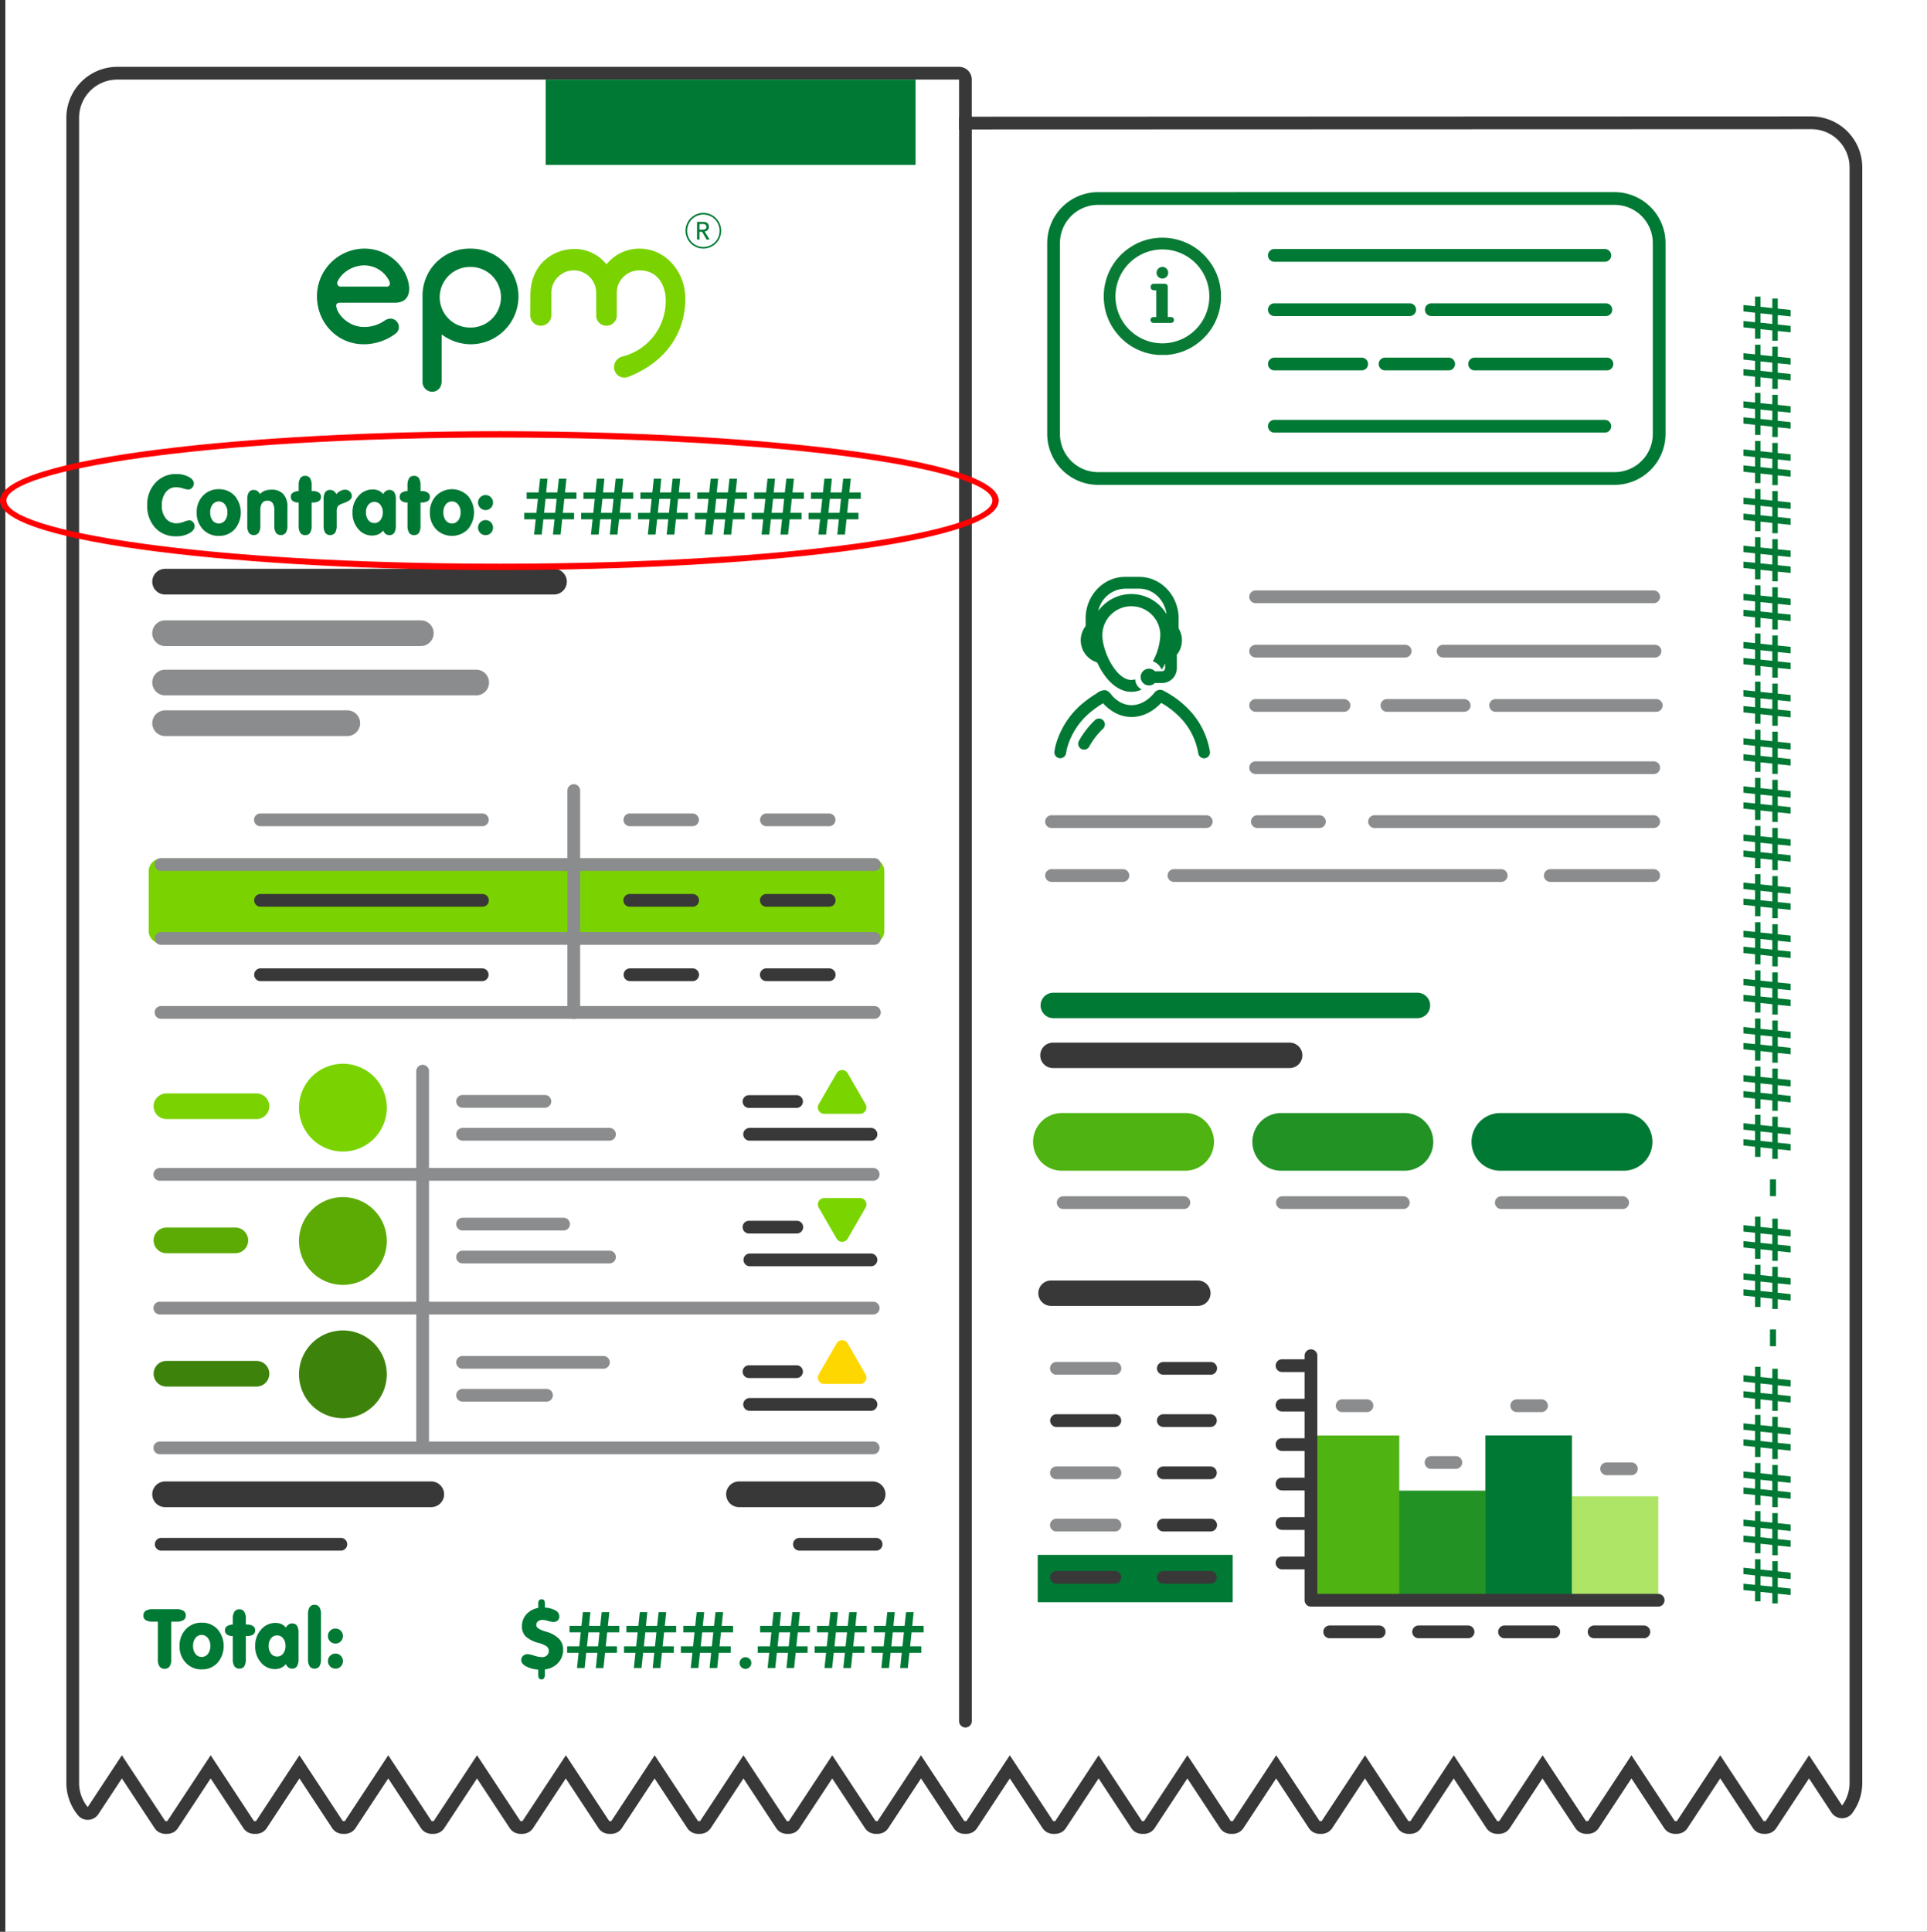 <svg id="Group_338" data-name="Group 338" xmlns="http://www.w3.org/2000/svg" xmlns:xlink="http://www.w3.org/1999/xlink" width="777.143" height="778.922" viewBox="0 0 777.143 778.922">
  <rect x="0" y="0" width="777.143" height="778.922" fill="#333333" stroke="none"/>
  <defs>
    <clipPath id="clip-path">
      <rect id="Rectangle_233" data-name="Rectangle 233" width="777.143" height="778.922" fill="none"/>
    </clipPath>
    <clipPath id="clip-path-4">
      <rect id="Rectangle_230" data-name="Rectangle 230" width="34.907" height="41.932" fill="none"/>
    </clipPath>
  </defs>
  <g id="Group_337" data-name="Group 337" clip-path="url(#clip-path)">
    <rect id="Rectangle_221" data-name="Rectangle 221" width="774.988" height="778.922" transform="translate(2.155)" fill="#fff"/>
    <g id="Group_331" data-name="Group 331">
      <g id="Group_330" data-name="Group 330" clip-path="url(#clip-path)">
        <path id="Path_215" data-name="Path 215" d="M370.445,15.633v20.11l343.721-.11A15.409,15.409,0,0,1,729.574,51.04v651.4a15.321,15.321,0,0,1-3,9.109l-13.346-20.256-17.5,26.556h-.822l-17.493-26.556-17.5,26.556H659.1l-17.5-26.556-17.493,26.556h-.822l-17.5-26.556-17.5,26.556h-.819l-17.5-26.556-17.5,26.556h-.822L534.17,691.288l-17.5,26.556h-.819l-17.5-26.556-17.5,26.556h-.822l-17.493-26.556-17.5,26.556h-.822l-17.5-26.556-17.5,26.556h-.819l-17.5-26.556-17.493,26.556h-.822l-17.5-26.556-17.5,26.556H336.8L319.3,691.288l-17.5,26.556h-.822l-17.493-26.556L266,717.844h-.822l-17.5-26.556-17.493,26.556h-.822l-17.493-26.556-17.5,26.556h-.822l-17.5-26.556-17.5,26.556h-.822l-17.493-26.556-17.5,26.556h-.819l-17.5-26.556-17.5,26.556h-.822L68.626,691.288l-17.5,26.556h-.822l-17.5-26.556-13.77,20.9a15.342,15.342,0,0,1-3.482-9.753V31.041A15.409,15.409,0,0,1,30.969,15.633Zm0-5.139H30.969A20.569,20.569,0,0,0,10.422,31.041v671.4a20.579,20.579,0,0,0,4.646,13.01,5.133,5.133,0,0,0,3.975,1.882c.087,0,.177,0,.265-.005a5.137,5.137,0,0,0,4.027-2.306l9.478-14.386,13.2,20.041a5.137,5.137,0,0,0,4.291,2.311h.822a5.143,5.143,0,0,0,4.291-2.311l13.2-20.041,13.2,20.041a5.137,5.137,0,0,0,4.291,2.311h.822a5.137,5.137,0,0,0,4.291-2.311l13.2-20.041,13.2,20.041a5.145,5.145,0,0,0,4.294,2.311h.819a5.145,5.145,0,0,0,4.294-2.311l13.2-20.041,13.2,20.041a5.143,5.143,0,0,0,4.291,2.311h.822a5.145,5.145,0,0,0,4.294-2.311l13.2-20.041,13.2,20.041a5.144,5.144,0,0,0,4.294,2.311h.822a5.143,5.143,0,0,0,4.291-2.311l13.2-20.041,13.2,20.041a5.137,5.137,0,0,0,4.291,2.311h.822a5.137,5.137,0,0,0,4.291-2.311l13.2-20.041,13.2,20.041a5.14,5.14,0,0,0,4.291,2.311H266a5.14,5.14,0,0,0,4.291-2.311l13.2-20.041,13.2,20.041a5.137,5.137,0,0,0,4.291,2.311h.822a5.137,5.137,0,0,0,4.291-2.311l13.2-20.041,13.2,20.041a5.144,5.144,0,0,0,4.291,2.311h.822a5.145,5.145,0,0,0,4.294-2.311l13.2-20.041,13.2,20.041a5.137,5.137,0,0,0,4.291,2.311h.822a5.143,5.143,0,0,0,4.291-2.311l13.2-20.041,13.2,20.041a5.145,5.145,0,0,0,4.294,2.311h.819a5.145,5.145,0,0,0,4.294-2.311l13.2-20.041,13.2,20.041a5.137,5.137,0,0,0,4.291,2.311h.822a5.137,5.137,0,0,0,4.291-2.311l13.2-20.041,13.2,20.041a5.137,5.137,0,0,0,4.291,2.311h.822a5.137,5.137,0,0,0,4.291-2.311l13.2-20.041,13.2,20.041a5.144,5.144,0,0,0,4.294,2.311h.819a5.137,5.137,0,0,0,4.291-2.311l13.2-20.041,13.2,20.041a5.144,5.144,0,0,0,4.291,2.311h.822a5.137,5.137,0,0,0,4.291-2.311l13.2-20.041,13.2,20.041a5.144,5.144,0,0,0,4.294,2.311h.819a5.145,5.145,0,0,0,4.294-2.311l13.2-20.041L619,720.671a5.137,5.137,0,0,0,4.291,2.311h.822a5.137,5.137,0,0,0,4.291-2.311l13.2-20.041,13.2,20.041a5.144,5.144,0,0,0,4.294,2.311h.822a5.144,5.144,0,0,0,4.291-2.311l13.2-20.041,13.2,20.041a5.137,5.137,0,0,0,4.291,2.311h.822a5.137,5.137,0,0,0,4.291-2.311l13.2-20.041,9.052,13.741a5.146,5.146,0,0,0,4.16,2.311c.046,0,.09,0,.133,0a5.139,5.139,0,0,0,4.14-2.1,20.38,20.38,0,0,0,4-12.154V51.04a20.571,20.571,0,0,0-20.547-20.549l-338.583.11V15.633a5.139,5.139,0,0,0-5.139-5.139" transform="translate(16.342 16.455)" fill="#383838"/>
        <path id="Path_216" data-name="Path 216" d="M85.5,46.433a12.217,12.217,0,1,0,0,24.434,12.22,12.22,0,1,0,0-24.434m-.1-7.4A19.289,19.289,0,1,1,85.219,77.6a20.028,20.028,0,0,1-11.148-3.96l0,18.918c-.028,2.632-1.739,4.194-3.855,4.194a3.948,3.948,0,0,1-3.86-4.194V57.812A18.937,18.937,0,0,1,85.4,39.035" transform="translate(104.044 61.207)" fill="#007934"/>
        <path id="Path_217" data-name="Path 217" d="M68.783,45.807c-4.484.059-8.9,2.684-10.652,6.43a1.407,1.407,0,0,0,1.374,2.116H78c1.23,0,1.448-1.256.873-2.365a11.254,11.254,0,0,0-10.095-6.181M57.828,63.377c1.21,3.575,5.788,7.265,10.8,7.249a14.245,14.245,0,0,0,8.333-2.486c4.25-2.943,7.835,2.388,4.615,5.108a21.519,21.519,0,0,1-13.092,4.363c-10.793-.121-18.708-8.875-18.708-19.4A19.262,19.262,0,0,1,68.521,39.04,18.533,18.533,0,0,1,85.008,48.4c2.748,4.871,3.516,12.427-3.767,12.46h-22.1c-2.072,0-1.667,1.474-1.315,2.522" transform="translate(78.047 61.204)" fill="#007934"/>
        <path id="Path_218" data-name="Path 218" d="M107.656,40.622a7.188,7.188,0,1,1,7.188,7.188,7.19,7.19,0,0,1-7.188-7.188m.657.005a6.541,6.541,0,1,0,6.538-6.538,6.537,6.537,0,0,0-6.538,6.538" transform="translate(168.804 52.421)" fill="#007934"/>
        <path id="Path_219" data-name="Path 219" d="M110.438,35.691H111.7c.763,0,1.531.177,1.531,1.148s-.768,1.145-1.531,1.145h-1.266m-.968,3.983h.968V38.827h1.073l1.816,3.141h1.207l-2.021-3.251a1.9,1.9,0,0,0,1.744-1.877c0-.9-.46-2-2.278-2H109.47Z" transform="translate(171.649 54.635)" fill="#007934"/>
        <path id="Path_220" data-name="Path 220" d="M109.872,65.884V56.85a9.034,9.034,0,1,0-18.068,0v9.014a4.267,4.267,0,0,1-4.268,4.255,4.191,4.191,0,0,1-4.255-4.255l.046-8.379c.29-12.391,9.134-18.092,17.434-18.315a16.526,16.526,0,0,1,13.253,6.2,17.049,17.049,0,0,1,13.284-6.33c10.367,0,18.076,8.926,18.479,19.265.365,9.286-3.364,24.766-23.168,32.526a4.208,4.208,0,0,1-5.534-4.235,4.42,4.42,0,0,1,3.451-4.078A23.056,23.056,0,0,0,137.763,57.7c-.835-5.662-4.173-9.792-10.249-9.889a9.043,9.043,0,0,0-9.337,9.039v9.037a4.139,4.139,0,0,1-4.163,4.232,4.088,4.088,0,0,1-4.142-4.235" transform="translate(130.577 61.211)" fill="#7ad300"/>
        <rect id="Rectangle_222" data-name="Rectangle 222" width="149.162" height="34.403" transform="translate(220.075 32.077)" fill="#007934"/>
        <path id="Path_221" data-name="Path 221" d="M34.75,99.534a10.954,10.954,0,0,1-8.431-3.446,12.88,12.88,0,0,1-3.195-9.106,12.638,12.638,0,0,1,3.31-9.037,11.017,11.017,0,0,1,8.379-3.513,10.3,10.3,0,0,1,5.046,1.14q2.061,1.144,2.062,2.658a2.425,2.425,0,0,1-.688,1.71,2.127,2.127,0,0,1-1.615.734,9.766,9.766,0,0,1-2.106-.462,9.761,9.761,0,0,0-2.668-.467,5.147,5.147,0,0,0-4.242,2,8.358,8.358,0,0,0-1.59,5.37,7.92,7.92,0,0,0,1.618,5.241,5.427,5.427,0,0,0,4.381,1.931,8.381,8.381,0,0,0,2.9-.609,8.218,8.218,0,0,1,2.152-.614,2,2,0,0,1,1.5.719,2.328,2.328,0,0,1,.668,1.644q0,1.683-2.157,2.894a10.7,10.7,0,0,1-5.321,1.215" transform="translate(36.26 116.709)" fill="#007934"/>
        <path id="Path_222" data-name="Path 222" d="M30.888,86.216A9.4,9.4,0,0,1,33.4,79.462a8.455,8.455,0,0,1,6.4-2.65A8.4,8.4,0,0,1,46.2,79.454a10.44,10.44,0,0,1,0,13.536,8.39,8.39,0,0,1-6.389,2.648,8.44,8.44,0,0,1-6.4-2.655,9.438,9.438,0,0,1-2.517-6.767m5.442-.064a5.136,5.136,0,0,0,.963,3.254,3.17,3.17,0,0,0,5.02-.008,5.148,5.148,0,0,0,.963-3.246,4.91,4.91,0,0,0-.989-3.169,3.142,3.142,0,0,0-4.984-.008,4.951,4.951,0,0,0-.973,3.177" transform="translate(48.432 120.441)" fill="#007934"/>
        <path id="Path_223" data-name="Path 223" d="M38.835,91.379V80.8a5.155,5.155,0,0,1,.642-2.876,2.241,2.241,0,0,1,1.98-.937,2.463,2.463,0,0,1,1.42.416,3.578,3.578,0,0,1,1.094,1.261,5.049,5.049,0,0,1,1.957-1.353,7.536,7.536,0,0,1,2.689-.424,6.172,6.172,0,0,1,4.759,1.777,7.338,7.338,0,0,1,1.646,5.169v7.545a5.117,5.117,0,0,1-.652,2.886,2.565,2.565,0,0,1-3.978,0,5.159,5.159,0,0,1-.652-2.886V85.432a5.656,5.656,0,0,0-.657-3.138,2.475,2.475,0,0,0-2.175-.937,2.423,2.423,0,0,0-2.124.971,5.343,5.343,0,0,0-.681,3.038v6.014a5.159,5.159,0,0,1-.652,2.886,2.56,2.56,0,0,1-3.973,0,5.211,5.211,0,0,1-.642-2.886" transform="translate(60.893 120.56)" fill="#007934"/>
        <path id="Path_224" data-name="Path 224" d="M48.833,85.459h-.2a3.489,3.489,0,0,1-2.178-.609,1.983,1.983,0,0,1-.786-1.656,1.944,1.944,0,0,1,.786-1.661,4.422,4.422,0,0,1,2.373-.686v-2.3a5.15,5.15,0,0,1,.652-2.884,2.249,2.249,0,0,1,1.99-.948,2.2,2.2,0,0,1,1.962.948,5.154,5.154,0,0,1,.647,2.884v2.3h.457a4.137,4.137,0,0,1,2.437.621,1.991,1.991,0,0,1,.868,1.718,1.918,1.918,0,0,1-.837,1.7,4.452,4.452,0,0,1-2.5.573h-.421v9.324a5.248,5.248,0,0,1-.637,2.894,2.224,2.224,0,0,1-1.972.937,2.259,2.259,0,0,1-1.99-.945,5.159,5.159,0,0,1-.652-2.886Z" transform="translate(71.617 117.156)" fill="#007934"/>
        <path id="Path_225" data-name="Path 225" d="M50.82,91.379V80.8a5.155,5.155,0,0,1,.642-2.876,2.241,2.241,0,0,1,1.98-.937,2.463,2.463,0,0,1,1.42.416,3.578,3.578,0,0,1,1.094,1.261,5.911,5.911,0,0,1,1.726-1.328,4.129,4.129,0,0,1,1.841-.449,2.6,2.6,0,0,1,1.885.776A2.477,2.477,0,0,1,62.2,79.5c0,1.053-.963,1.934-2.9,2.64q-1.048.374-1.566.621a2.837,2.837,0,0,0-1.317,1.05,4.62,4.62,0,0,0-.326,2.093v5.478a5.159,5.159,0,0,1-.652,2.886,2.56,2.56,0,0,1-3.973,0,5.211,5.211,0,0,1-.642-2.886" transform="translate(79.686 120.56)" fill="#007934"/>
        <path id="Path_226" data-name="Path 226" d="M67.741,93.444a5.283,5.283,0,0,1-1.931,1.492,5.939,5.939,0,0,1-2.473.514,7.229,7.229,0,0,1-5.678-2.658,9.754,9.754,0,0,1-2.306-6.636,9.627,9.627,0,0,1,2.378-6.618,7.468,7.468,0,0,1,5.8-2.689,5.787,5.787,0,0,1,2.373.457,4.977,4.977,0,0,1,1.836,1.418,3.436,3.436,0,0,1,1.094-1.253,2.466,2.466,0,0,1,1.415-.424,2.2,2.2,0,0,1,1.954.927,5.163,5.163,0,0,1,.637,2.886V91.439a5.211,5.211,0,0,1-.642,2.886,2.2,2.2,0,0,1-1.949.945,2.431,2.431,0,0,1-1.482-.442,3.362,3.362,0,0,1-1.027-1.384m-6.946-7.352a4.844,4.844,0,0,0,.948,3.123A3.013,3.013,0,0,0,64.2,90.4a2.955,2.955,0,0,0,2.427-1.2,4.851,4.851,0,0,0,.945-3.107,4.654,4.654,0,0,0-.953-3.033A2.986,2.986,0,0,0,64.2,81.886a3.018,3.018,0,0,0-2.452,1.166,4.65,4.65,0,0,0-.958,3.04" transform="translate(86.793 120.501)" fill="#007934"/>
        <path id="Path_227" data-name="Path 227" d="M65.927,85.459h-.2a3.489,3.489,0,0,1-2.178-.609,1.983,1.983,0,0,1-.786-1.656,1.944,1.944,0,0,1,.786-1.661,4.422,4.422,0,0,1,2.373-.686v-2.3a5.15,5.15,0,0,1,.652-2.884,2.248,2.248,0,0,1,1.99-.948,2.2,2.2,0,0,1,1.962.948,5.154,5.154,0,0,1,.647,2.884v2.3h.457a4.137,4.137,0,0,1,2.437.621,1.991,1.991,0,0,1,.868,1.718,1.918,1.918,0,0,1-.837,1.7,4.451,4.451,0,0,1-2.5.573h-.421v9.324a5.248,5.248,0,0,1-.637,2.894,2.224,2.224,0,0,1-1.972.937,2.259,2.259,0,0,1-1.99-.945,5.159,5.159,0,0,1-.652-2.886Z" transform="translate(98.42 117.156)" fill="#007934"/>
        <path id="Path_228" data-name="Path 228" d="M67.509,86.216a9.4,9.4,0,0,1,2.517-6.754,9.045,9.045,0,0,1,12.786-.008,10.423,10.423,0,0,1,0,13.536,9.033,9.033,0,0,1-12.786-.008,9.438,9.438,0,0,1-2.517-6.767m5.444-.064a5.136,5.136,0,0,0,.963,3.254,3.168,3.168,0,0,0,5.018-.008,5.148,5.148,0,0,0,.963-3.246,4.923,4.923,0,0,0-.986-3.169,3.147,3.147,0,0,0-4.99-.008,4.949,4.949,0,0,0-.968,3.177" transform="translate(105.854 120.441)" fill="#007934"/>
        <path id="Path_229" data-name="Path 229" d="M75.076,80.732a2.877,2.877,0,0,1,.889-2.121,2.945,2.945,0,0,1,2.157-.878,3,3,0,0,1,3,3,2.975,2.975,0,0,1-.873,2.16,2.864,2.864,0,0,1-2.126.889,3,3,0,0,1-3.046-3.048m0,10.123a2.905,2.905,0,0,1,.894-2.144,2.947,2.947,0,0,1,2.152-.889,2.887,2.887,0,0,1,2.121.889,3.073,3.073,0,0,1,.005,4.3,2.886,2.886,0,0,1-2.126.881,3,3,0,0,1-3.046-3.033" transform="translate(117.719 121.885)" fill="#007934"/>
        <path id="Path_230" data-name="Path 230" d="M97.631,91.553,96.989,97.7l-3.089,0,.642-6.143-4.494,0L89.39,97.7H86.306l.652-6.145H82.333v-2.6h4.9l.6-5.642H83.3V80.7h4.815l.593-5.542h3.017L91.172,80.7h4.512l.6-5.542h3.053L98.773,80.7l4.592,0v2.6H98.488L97.9,88.947h4.527v2.6ZM95.4,83.3l-4.473,0-.6,5.642,4.489,0Z" transform="translate(129.098 117.849)" fill="#007934"/>
        <path id="Path_231" data-name="Path 231" d="M106.561,91.553l-.642,6.143-3.084,0,.637-6.143-4.494,0L98.325,97.7H95.236l.657-6.145h-4.63v-2.6h4.9l.6-5.642h-4.54V80.7h4.82l.588-5.542h3.023l-.555,5.542h4.512l.6-5.542h3.058l-.568,5.539,4.586,0v2.6h-4.871l-.591,5.642h4.527v2.6ZM104.334,83.3l-4.473,0-.6,5.642,4.489,0Z" transform="translate(143.1 117.849)" fill="#007934"/>
        <path id="Path_232" data-name="Path 232" d="M115.493,91.553l-.642,6.143-3.089,0,.642-6.143-4.494,0-.657,6.143h-3.084l.652-6.145H100.2v-2.6h4.9l.6-5.642h-4.54V80.7h4.815l.593-5.542h3.017l-.555,5.542h4.512l.6-5.542H117.2l-.568,5.539,4.592,0v2.6H116.35l-.585,5.642h4.527v2.6ZM113.261,83.3l-4.473,0-.6,5.642,4.489,0Z" transform="translate(157.106 117.849)" fill="#007934"/>
        <path id="Path_233" data-name="Path 233" d="M124.422,91.553,123.78,97.7l-3.084,0,.637-6.143-4.494,0-.652,6.143H113.1l.657-6.145h-4.63v-2.6h4.9l.6-5.642h-4.54V80.7h4.82l.588-5.542h3.023l-.555,5.542h4.512l.6-5.542h3.058l-.568,5.539,4.586,0v2.6h-4.871l-.591,5.642h4.527v2.6ZM122.2,83.3l-4.473,0-.6,5.642,4.489,0Z" transform="translate(171.106 117.849)" fill="#007934"/>
        <path id="Path_234" data-name="Path 234" d="M133.354,91.553l-.642,6.143-3.084,0,.637-6.143-4.494,0-.652,6.143h-3.089l.657-6.145h-4.63v-2.6h4.9l.6-5.642h-4.54V80.7h4.82l.588-5.542h3.023L126.9,80.7h4.512l.6-5.542h3.058L134.5,80.7l4.586,0v2.6h-4.872l-.591,5.642h4.527v2.6ZM131.127,83.3l-4.473,0-.6,5.642,4.489,0Z" transform="translate(185.112 117.849)" fill="#007934"/>
        <path id="Path_235" data-name="Path 235" d="M142.286,91.553l-.642,6.143-3.089,0,.642-6.143-4.494,0-.657,6.143h-3.084l.652-6.145h-4.625v-2.6h4.9l.6-5.642h-4.54V80.7h4.815l.593-5.542h3.017l-.555,5.542h4.512l.6-5.542H144l-.568,5.539,4.592,0v2.6h-4.877l-.586,5.642h4.527v2.6ZM140.054,83.3l-4.473,0-.6,5.642,4.489,0Z" transform="translate(199.117 117.849)" fill="#007934"/>
        <path id="Path_236" data-name="Path 236" d="M28.35,257.7H26.365a5.418,5.418,0,0,1-2.9-.616,2.094,2.094,0,0,1-.942-1.877,2.134,2.134,0,0,1,.953-1.916,5.328,5.328,0,0,1,2.894-.627h9.4a5.33,5.33,0,0,1,2.884.627,2.13,2.13,0,0,1,.963,1.916,2.091,2.091,0,0,1-.953,1.877,5.414,5.414,0,0,1-2.894.616H33.761v15.161a5.036,5.036,0,0,1-.665,2.884,2.332,2.332,0,0,1-2.036.948,2.334,2.334,0,0,1-2.039-.948,5.012,5.012,0,0,1-.67-2.884Z" transform="translate(35.308 396.178)" fill="#007934"/>
        <path id="Path_237" data-name="Path 237" d="M28.2,264.192a9.4,9.4,0,0,1,2.517-6.756,8.449,8.449,0,0,1,6.4-2.65,8.4,8.4,0,0,1,6.389,2.642,10.432,10.432,0,0,1,0,13.536,8.386,8.386,0,0,1-6.389,2.648,8.435,8.435,0,0,1-6.4-2.655,9.427,9.427,0,0,1-2.517-6.764m5.442-.064a5.133,5.133,0,0,0,.963,3.251,3.17,3.17,0,0,0,5.02-.008,5.14,5.14,0,0,0,.963-3.243,4.912,4.912,0,0,0-.989-3.171,3.144,3.144,0,0,0-4.987-.008,4.957,4.957,0,0,0-.971,3.179" transform="translate(44.225 399.502)" fill="#007934"/>
        <path id="Path_238" data-name="Path 238" d="M38.494,263.434h-.2a3.489,3.489,0,0,1-2.178-.611,1.985,1.985,0,0,1-.788-1.656,1.946,1.946,0,0,1,.788-1.661,4.445,4.445,0,0,1,2.373-.686v-2.3a5.132,5.132,0,0,1,.652-2.886,2.25,2.25,0,0,1,1.988-.948,2.212,2.212,0,0,1,1.965.948,5.181,5.181,0,0,1,.645,2.886v2.3H44.2a4.156,4.156,0,0,1,2.437.621,1.993,1.993,0,0,1,.871,1.718,1.924,1.924,0,0,1-.837,1.7,4.455,4.455,0,0,1-2.5.575h-.424v9.324a5.24,5.24,0,0,1-.634,2.892,2.226,2.226,0,0,1-1.975.937,2.254,2.254,0,0,1-1.988-.945,5.128,5.128,0,0,1-.652-2.884Z" transform="translate(55.402 396.217)" fill="#007934"/>
        <path id="Path_239" data-name="Path 239" d="M52.464,271.417a5.29,5.29,0,0,1-1.934,1.492,5.918,5.918,0,0,1-2.47.514,7.237,7.237,0,0,1-5.68-2.658,9.758,9.758,0,0,1-2.3-6.633,9.634,9.634,0,0,1,2.378-6.62,7.472,7.472,0,0,1,5.8-2.689,5.837,5.837,0,0,1,2.373.457,5,5,0,0,1,1.836,1.42,3.44,3.44,0,0,1,1.091-1.256,2.48,2.48,0,0,1,1.418-.424,2.205,2.205,0,0,1,1.954.927,5.169,5.169,0,0,1,.637,2.886v10.58a5.177,5.177,0,0,1-.645,2.884,2.2,2.2,0,0,1-1.947.945,2.456,2.456,0,0,1-1.484-.439,3.387,3.387,0,0,1-1.025-1.387m-6.946-7.35a4.841,4.841,0,0,0,.948,3.12,3.01,3.01,0,0,0,2.46,1.184,2.963,2.963,0,0,0,2.429-1.2,4.864,4.864,0,0,0,.945-3.1,4.661,4.661,0,0,0-.953-3.035,2.994,2.994,0,0,0-2.422-1.174,3.025,3.025,0,0,0-2.452,1.166,4.651,4.651,0,0,0-.955,3.043" transform="translate(62.839 399.562)" fill="#007934"/>
        <path id="Path_240" data-name="Path 240" d="M48.371,255.832a5.157,5.157,0,0,1,.652-2.9,2.254,2.254,0,0,1,1.99-.948,2.189,2.189,0,0,1,1.947.955,5.218,5.218,0,0,1,.645,2.892v18.03a5.241,5.241,0,0,1-.634,2.892,2.2,2.2,0,0,1-1.957.94,2.259,2.259,0,0,1-1.99-.945,5.144,5.144,0,0,1-.652-2.886Z" transform="translate(75.846 395.112)" fill="#007934"/>
        <path id="Path_241" data-name="Path 241" d="M51.5,258.705a2.879,2.879,0,0,1,.889-2.124,2.948,2.948,0,0,1,2.16-.876,2.994,2.994,0,0,1,3,3,2.962,2.962,0,0,1-.871,2.157,2.864,2.864,0,0,1-2.126.889,3,3,0,0,1-3.048-3.046m0,10.12a2.908,2.908,0,0,1,.9-2.144,2.947,2.947,0,0,1,2.152-.889,2.885,2.885,0,0,1,2.119.889,3.076,3.076,0,0,1,.008,4.3,2.886,2.886,0,0,1-2.126.881,2.956,2.956,0,0,1-2.17-.881,2.924,2.924,0,0,1-.878-2.152" transform="translate(80.753 400.946)" fill="#007934"/>
        <path id="Path_242" data-name="Path 242" d="M88.712,279.464a12.857,12.857,0,0,1-5-1.353c-1.235-.7-1.849-1.515-1.849-2.463a2.285,2.285,0,0,1,.724-1.762,2.771,2.771,0,0,1,1.949-.668,11.125,11.125,0,0,1,2.524.6,11.179,11.179,0,0,0,3.243.6,2.727,2.727,0,0,0,1.908-.7,2.429,2.429,0,0,0-.018-3.557,10.181,10.181,0,0,0-3.354-1.464,12.2,12.2,0,0,1-5.216-2.635,5.618,5.618,0,0,1-1.487-4.1,6.968,6.968,0,0,1,1.762-4.776,8.465,8.465,0,0,1,4.81-2.609v-1.659a2.365,2.365,0,0,1,.316-1.379,1.184,1.184,0,0,1,1.02-.431,1.231,1.231,0,0,1,1.035.39,2.432,2.432,0,0,1,.3,1.42v1.531a9.743,9.743,0,0,1,4.278,1.158,2.736,2.736,0,0,1,1.556,2.347,2.227,2.227,0,0,1-.642,1.687,2.5,2.5,0,0,1-1.787.609,8.534,8.534,0,0,1-2.07-.413,8.6,8.6,0,0,0-2.167-.416,3.028,3.028,0,0,0-1.923.562,1.784,1.784,0,0,0-.719,1.477q0,1.448,3.164,2.442c.488.154.871.275,1.14.362a11.5,11.5,0,0,1,4.974,2.876,6.224,6.224,0,0,1,1.564,4.327,7.525,7.525,0,0,1-2.047,5.316,8.3,8.3,0,0,1-5.321,2.573v2.2a2.328,2.328,0,0,1-.336,1.384,1.153,1.153,0,0,1-1,.457,1.192,1.192,0,0,1-1.027-.421,2.486,2.486,0,0,1-.308-1.42Z" transform="translate(128.366 393.749)" fill="#007934"/>
        <path id="Path_243" data-name="Path 243" d="M104.364,269.526l-.642,6.143-3.087,0,.639-6.143-4.494,0-.655,6.143H93.039l.655-6.145-4.628,0V266.92h4.9l.6-5.639h-4.54v-2.607l4.818,0,.591-5.544h3.02l-.555,5.542h4.512l.6-5.542h3.056l-.568,5.542H110.1v2.607h-4.874l-.588,5.642,4.527,0v2.606Zm-2.229-8.248-4.473,0-.6,5.642,4.489,0Z" transform="translate(139.655 396.91)" fill="#007934"/>
        <path id="Path_244" data-name="Path 244" d="M113.294,269.526l-.642,6.143-3.087,0,.639-6.143-4.494,0-.655,6.143h-3.087l.657-6.145-4.63,0V266.92H102.9l.6-5.639H98.964v-2.607l4.818,0,.591-5.544h3.023l-.557,5.542h4.512l.6-5.542h3.056l-.568,5.542h4.592v2.607h-4.877l-.586,5.642,4.527,0v2.606Zm-2.226-8.248-4.476,0-.6,5.642,4.489,0Z" transform="translate(153.658 396.91)" fill="#007934"/>
        <path id="Path_245" data-name="Path 245" d="M122.225,269.526l-.642,6.143-3.087,0,.639-6.143-4.494,0-.655,6.143H110.9l.655-6.145-4.628,0V266.92h4.9l.6-5.639H107.9v-2.607l4.818,0,.591-5.544h3.02l-.555,5.542h4.512l.6-5.542h3.056l-.568,5.542h4.589v2.607h-4.874l-.588,5.642,4.527,0v2.606ZM120,261.278l-4.473,0-.6,5.642,4.489,0Z" transform="translate(167.661 396.91)" fill="#007934"/>
        <path id="Path_246" data-name="Path 246" d="M120.885,262.541a2.37,2.37,0,0,1-4.741,0,2.245,2.245,0,0,1,.7-1.636,2.277,2.277,0,0,1,1.669-.7,2.342,2.342,0,0,1,1.669.668,2.209,2.209,0,0,1,.7,1.669" transform="translate(182.114 407.999)" fill="#007934"/>
        <path id="Path_247" data-name="Path 247" d="M134.3,269.526l-.642,6.143-3.087,0,.639-6.143-4.494,0-.655,6.143h-3.087l.655-6.145-4.628,0V266.92h4.9l.6-5.639h-4.54v-2.607l4.818,0,.591-5.544h3.02l-.555,5.542h4.512l.6-5.542h3.056l-.568,5.542h4.589v2.607h-4.874l-.588,5.642,4.527,0v2.606Zm-2.229-8.248-4.473,0-.6,5.642,4.489,0Z" transform="translate(186.596 396.91)" fill="#007934"/>
        <path id="Path_248" data-name="Path 248" d="M143.232,269.526l-.642,6.143-3.087,0,.639-6.143-4.494,0-.655,6.143h-3.087l.655-6.145-4.628,0V266.92h4.9l.6-5.639H128.9v-2.607l4.818,0,.591-5.544h3.02l-.555,5.542h4.512l.6-5.542h3.056l-.567,5.542h4.589v2.607h-4.874l-.588,5.642,4.527,0v2.606ZM141,261.278l-4.473,0-.6,5.642,4.489,0Z" transform="translate(200.6 396.91)" fill="#007934"/>
        <path id="Path_249" data-name="Path 249" d="M152.163,269.526l-.642,6.143-3.087,0,.639-6.143-4.494,0-.655,6.143h-3.087l.655-6.145-4.628,0V266.92h4.9l.6-5.639h-4.54v-2.607l4.818,0,.591-5.544h3.02l-.555,5.542h4.512l.6-5.542h3.056l-.568,5.542H157.9v2.607h-4.874l-.588,5.642,4.527,0v2.606Zm-2.229-8.248-4.473,0-.6,5.642,4.489,0Z" transform="translate(214.604 396.91)" fill="#007934"/>
        <path id="Path_250" data-name="Path 250" d="M287.663,249.684l5.2.544,0,2.609-5.2-.542,0,3.8,5.2.552,0,2.614-5.2-.555v3.919h-2.2v-4.152l-4.774-.511v3.842h-2.2v-4.075l-4.692-.5,0-2.555,4.692.473,0-3.821-4.692-.509,0-2.586,4.692.483,0-3.885h2.2v4.124l4.774.5v-3.831h2.2Zm-6.98,1.885,0,3.785,4.771.509v-3.8Z" transform="translate(429.299 383.893)" fill="#007934"/>
        <path id="Path_251" data-name="Path 251" d="M287.663,242.126l5.2.544,0,2.609-5.2-.542,0,3.8,5.2.552,0,2.614-5.2-.555v3.919h-2.2v-4.152l-4.774-.511v3.842h-2.2v-4.075l-4.692-.5,0-2.555,4.692.473,0-3.821-4.692-.508,0-2.586,4.692.483,0-3.885h2.2V241.4l4.774.5v-3.831h2.2Zm-6.98,1.885,0,3.785,4.771.508v-3.8Z" transform="translate(429.299 372.044)" fill="#007934"/>
        <path id="Path_252" data-name="Path 252" d="M287.663,234.57l5.2.544,0,2.609-5.2-.542,0,3.8,5.2.552,0,2.614-5.2-.555v3.919h-2.2v-4.152l-4.774-.511v3.842h-2.2v-4.075l-4.692-.5,0-2.555,4.692.472,0-3.821-4.692-.508,0-2.586,4.692.483,0-3.885h2.2v4.124l4.774.5v-3.831h2.2Zm-6.98,1.885,0,3.785,4.771.508v-3.8Z" transform="translate(429.299 360.194)" fill="#007934"/>
        <path id="Path_253" data-name="Path 253" d="M287.663,227.012l5.2.544,0,2.609-5.2-.542,0,3.8,5.2.552,0,2.614-5.2-.555v3.919h-2.2v-4.152l-4.774-.511v3.842h-2.2v-4.075l-4.692-.5,0-2.555,4.692.473,0-3.821-4.692-.508,0-2.586,4.692.483,0-3.885h2.2v4.124l4.774.5v-3.831h2.2Zm-6.98,1.885,0,3.785,4.771.508v-3.8Z" transform="translate(429.299 348.345)" fill="#007934"/>
        <path id="Path_254" data-name="Path 254" d="M287.663,219.457l5.2.544,0,2.609-5.2-.542,0,3.8,5.2.552,0,2.614-5.2-.555V232.4h-2.2v-4.152l-4.774-.511v3.842h-2.2V227.5l-4.692-.5,0-2.555,4.692.473,0-3.821-4.692-.508,0-2.586,4.692.483,0-3.885h2.2v4.124l4.774.5V215.4h2.2Zm-6.98,1.885,0,3.785,4.771.508v-3.8Z" transform="translate(429.299 336.497)" fill="#007934"/>
        <rect id="Rectangle_223" data-name="Rectangle 223" width="2.429" height="6.782" transform="translate(713.826 536.041)" fill="#007934"/>
        <path id="Path_255" data-name="Path 255" d="M287.663,203.452l5.2.544,0,2.609-5.2-.542,0,3.8,5.2.552,0,2.614-5.2-.555V216.4h-2.2v-4.152l-4.774-.511v3.842h-2.2V211.5l-4.692-.5,0-2.555,4.692.473,0-3.821-4.692-.508,0-2.586,4.692.483,0-3.885h2.2v4.124l4.774.5v-3.831h2.2Zm-6.98,1.885,0,3.785,4.771.508v-3.8Z" transform="translate(429.299 311.401)" fill="#007934"/>
        <path id="Path_256" data-name="Path 256" d="M287.663,195.895l5.2.544,0,2.609-5.2-.542,0,3.8,5.2.552,0,2.614-5.2-.555v3.919h-2.2v-4.152l-4.774-.511v3.842h-2.2v-4.075l-4.692-.5,0-2.555,4.692.473,0-3.821-4.692-.508,0-2.586,4.692.483,0-3.885h2.2v4.124l4.774.5v-3.831h2.2Zm-6.98,1.885,0,3.785,4.771.508v-3.8Z" transform="translate(429.299 299.552)" fill="#007934"/>
        <rect id="Rectangle_224" data-name="Rectangle 224" width="2.429" height="6.782" transform="translate(713.826 475.534)" fill="#007934"/>
        <path id="Path_257" data-name="Path 257" d="M287.663,179.89l5.2.544,0,2.609-5.2-.542,0,3.8,5.2.552,0,2.614-5.2-.555v3.919h-2.2v-4.152l-4.774-.511v3.842h-2.2v-4.075l-4.692-.5,0-2.555,4.692.473,0-3.821-4.692-.508,0-2.586,4.692.483,0-3.885h2.2v4.124l4.774.5V175.83h2.2Zm-6.98,1.885,0,3.785,4.771.508v-3.8Z" transform="translate(429.299 274.456)" fill="#007934"/>
        <path id="Path_258" data-name="Path 258" d="M287.663,172.333l5.2.544,0,2.609-5.2-.542,0,3.8,5.2.552,0,2.614-5.2-.555v3.919h-2.2v-4.152l-4.774-.511v3.842h-2.2v-4.075l-4.692-.5,0-2.555,4.692.473,0-3.821-4.692-.508,0-2.586,4.692.483,0-3.885h2.2V171.6l4.774.5v-3.831h2.2Zm-6.98,1.885,0,3.785,4.771.508v-3.8Z" transform="translate(429.299 262.607)" fill="#007934"/>
        <path id="Path_259" data-name="Path 259" d="M287.663,164.776l5.2.544,0,2.609-5.2-.542,0,3.8,5.2.552,0,2.614-5.2-.555v3.919h-2.2v-4.152l-4.774-.511V176.9h-2.2v-4.075l-4.692-.5,0-2.555,4.692.473,0-3.821-4.692-.508,0-2.586,4.692.483,0-3.885h2.2v4.124l4.774.5v-3.831h2.2Zm-6.98,1.885,0,3.785,4.771.508v-3.8Z" transform="translate(429.299 250.757)" fill="#007934"/>
        <path id="Path_260" data-name="Path 260" d="M287.663,157.219l5.2.544,0,2.609-5.2-.542,0,3.8,5.2.552,0,2.614-5.2-.555v3.919h-2.2v-4.152l-4.774-.511v3.842h-2.2v-4.075l-4.692-.5,0-2.555,4.692.473,0-3.821-4.692-.508,0-2.586,4.692.483,0-3.885h2.2v4.124l4.774.5v-3.831h2.2Zm-6.98,1.885,0,3.785,4.771.508v-3.8Z" transform="translate(429.299 238.908)" fill="#007934"/>
        <path id="Path_261" data-name="Path 261" d="M287.663,149.663l5.2.544,0,2.607-5.2-.542,0,3.806,5.2.549,0,2.617-5.2-.555v3.919h-2.2v-4.155l-4.774-.508v3.842h-2.2v-4.075l-4.692-.5,0-2.553,4.692.472,0-3.821-4.692-.508,0-2.589,4.692.485,0-3.885h2.2v4.124l4.774.5V145.6h2.2Zm-6.98,1.882,0,3.788,4.771.508v-3.8Z" transform="translate(429.299 227.06)" fill="#007934"/>
        <path id="Path_262" data-name="Path 262" d="M287.663,142.1l5.2.544,0,2.609-5.2-.542,0,3.8,5.2.552,0,2.614-5.2-.555v3.919h-2.2V150.9l-4.774-.511v3.842h-2.2v-4.075l-4.692-.5,0-2.555,4.692.473,0-3.821-4.692-.508,0-2.586,4.692.483,0-3.885h2.2v4.124l4.774.5v-3.831h2.2Zm-6.98,1.885,0,3.785,4.771.508v-3.8Z" transform="translate(429.299 215.209)" fill="#007934"/>
        <path id="Path_263" data-name="Path 263" d="M287.663,134.548l5.2.544,0,2.609-5.2-.542,0,3.8,5.2.552,0,2.614-5.2-.555v3.919h-2.2V143.34l-4.774-.511v3.842h-2.2V142.6l-4.692-.5,0-2.555,4.692.473,0-3.821-4.692-.508,0-2.586,4.692.483,0-3.885h2.2v4.124l4.774.5v-3.831h2.2Zm-6.98,1.885,0,3.785,4.771.508v-3.8Z" transform="translate(429.299 203.36)" fill="#007934"/>
        <path id="Path_264" data-name="Path 264" d="M287.663,126.992l5.2.544,0,2.609-5.2-.542,0,3.8,5.2.552,0,2.614-5.2-.555v3.919h-2.2v-4.152l-4.774-.511v3.842h-2.2V135.04l-4.692-.5,0-2.555,4.692.473,0-3.821-4.692-.508,0-2.586,4.692.483,0-3.885h2.2v4.124l4.774.5v-3.831h2.2Zm-6.98,1.885,0,3.785,4.771.508v-3.8Z" transform="translate(429.299 191.512)" fill="#007934"/>
        <path id="Path_265" data-name="Path 265" d="M287.663,119.434l5.2.544,0,2.609-5.2-.542,0,3.8,5.2.552,0,2.614-5.2-.555v3.919h-2.2v-4.152l-4.774-.511v3.842h-2.2v-4.075l-4.692-.5,0-2.555,4.692.473,0-3.821-4.692-.508,0-2.586,4.692.483,0-3.885h2.2V118.7l4.774.5v-3.831h2.2Zm-6.98,1.885,0,3.785,4.771.508v-3.8Z" transform="translate(429.299 179.661)" fill="#007934"/>
        <path id="Path_266" data-name="Path 266" d="M287.663,111.877l5.2.544,0,2.609-5.2-.542,0,3.8,5.2.552,0,2.614-5.2-.555v3.919h-2.2v-4.152l-4.774-.511V124h-2.2v-4.075l-4.692-.5,0-2.555,4.692.473,0-3.821-4.692-.508,0-2.586,4.692.483,0-3.885h2.2v4.124l4.774.5v-3.831h2.2Zm-6.98,1.885,0,3.785,4.771.508v-3.8Z" transform="translate(429.299 167.812)" fill="#007934"/>
        <path id="Path_267" data-name="Path 267" d="M287.663,104.321l5.2.544,0,2.609-5.2-.542,0,3.8,5.2.552,0,2.614-5.2-.555v3.919h-2.2v-4.152l-4.774-.511v3.842h-2.2v-4.075l-4.692-.5,0-2.555,4.692.472,0-3.821-4.692-.508,0-2.586,4.692.483,0-3.885h2.2v4.124l4.774.5V100.26h2.2Zm-6.98,1.885,0,3.785,4.771.508v-3.8Z" transform="translate(429.299 155.964)" fill="#007934"/>
        <path id="Path_268" data-name="Path 268" d="M287.663,96.763l5.2.544,0,2.609-5.2-.542,0,3.8,5.2.552,0,2.614-5.2-.555v3.919h-2.2v-4.152l-4.774-.511v3.842h-2.2v-4.075l-4.692-.5,0-2.555,4.692.473,0-3.821-4.692-.508,0-2.586,4.692.483,0-3.885h2.2v4.124l4.774.5V92.7h2.2Zm-6.98,1.885,0,3.785,4.771.508v-3.8Z" transform="translate(429.299 144.113)" fill="#007934"/>
        <path id="Path_269" data-name="Path 269" d="M287.663,89.207l5.2.544,0,2.609-5.2-.542,0,3.8,5.2.552,0,2.614-5.2-.555v3.919h-2.2V98l-4.774-.511v3.842h-2.2V97.255l-4.692-.5,0-2.555,4.692.473,0-3.821-4.692-.508,0-2.586,4.692.483,0-3.885h2.2v4.124l4.774.5V85.147h2.2Zm-6.98,1.885,0,3.785,4.771.508v-3.8Z" transform="translate(429.299 132.265)" fill="#007934"/>
        <path id="Path_270" data-name="Path 270" d="M287.663,81.65l5.2.544,0,2.609-5.2-.542,0,3.8,5.2.552,0,2.614-5.2-.555v3.919h-2.2V90.442l-4.774-.511v3.842h-2.2V89.7l-4.692-.5,0-2.555,4.692.473,0-3.821-4.692-.508,0-2.586,4.692.483,0-3.885h2.2V80.92l4.774.5V77.59h2.2Zm-6.98,1.885,0,3.785,4.771.508v-3.8Z" transform="translate(429.299 120.416)" fill="#007934"/>
        <path id="Path_271" data-name="Path 271" d="M287.663,74.093l5.2.544,0,2.609-5.2-.542,0,3.8,5.2.552,0,2.614-5.2-.555v3.919h-2.2V82.885l-4.774-.511v3.842h-2.2V82.141l-4.692-.5,0-2.555,4.692.473,0-3.821-4.692-.508,0-2.586,4.692.483,0-3.885h2.2v4.124l4.774.5V70.033h2.2Zm-6.98,1.885,0,3.785,4.771.508v-3.8Z" transform="translate(429.299 108.567)" fill="#007934"/>
        <path id="Path_272" data-name="Path 272" d="M287.663,66.536l5.2.544,0,2.609-5.2-.542,0,3.8,5.2.552,0,2.614-5.2-.555v3.919h-2.2V75.328l-4.774-.511v3.842h-2.2V74.584l-4.692-.5,0-2.555L278.48,72l0-3.821-4.692-.508,0-2.586,4.692.483,0-3.885h2.2v4.124l4.774.5V62.476h2.2Zm-6.98,1.885,0,3.785,4.771.508v-3.8Z" transform="translate(429.299 96.717)" fill="#007934"/>
        <path id="Path_273" data-name="Path 273" d="M287.663,58.979l5.2.544,0,2.609-5.2-.542,0,3.8,5.2.552,0,2.614-5.2-.555v3.919h-2.2V67.771l-4.774-.511V71.1h-2.2V67.027l-4.692-.5,0-2.555,4.692.473,0-3.821-4.692-.508,0-2.586,4.692.483,0-3.885h2.2v4.124l4.774.5V54.919h2.2Zm-6.98,1.885,0,3.785,4.771.508v-3.8Z" transform="translate(429.299 84.868)" fill="#007934"/>
        <path id="Path_274" data-name="Path 274" d="M287.663,51.422l5.2.544,0,2.609-5.2-.542,0,3.8,5.2.552,0,2.614-5.2-.555v3.919h-2.2V60.214l-4.774-.511v3.842h-2.2V59.47l-4.692-.5,0-2.555,4.692.473,0-3.821-4.692-.508,0-2.586,4.692.483,0-3.885h2.2v4.124l4.774.5V47.362h2.2Zm-6.98,1.885,0,3.785,4.771.508V53.8Z" transform="translate(429.299 73.019)" fill="#007934"/>
        <path id="Path_275" data-name="Path 275" d="M153.19,668.915a2.57,2.57,0,0,1-2.571-2.571V20.193a2.571,2.571,0,0,1,5.141,0V666.344a2.57,2.57,0,0,1-2.571,2.571" transform="translate(236.17 27.631)" fill="#383838"/>
        <path id="Path_276" data-name="Path 276" d="M185.927,99.669H29.089a5.177,5.177,0,1,1,0-10.354H185.927a5.177,5.177,0,0,1,0,10.354" transform="translate(37.494 140.046)" fill="#383838"/>
        <path id="Path_277" data-name="Path 277" d="M136.426,242.965H29.089a5.177,5.177,0,0,1,0-10.354H136.426a5.177,5.177,0,0,1,0,10.354" transform="translate(37.494 364.734)" fill="#383838"/>
        <path id="Path_278" data-name="Path 278" d="M173.117,242.965h-53.9a5.177,5.177,0,0,1,0-10.354h53.9a5.177,5.177,0,1,1,0,10.354" transform="translate(178.814 364.734)" fill="#383838"/>
        <path id="Path_279" data-name="Path 279" d="M132.217,107.761H29.089a5.177,5.177,0,0,1,0-10.354H132.217a5.177,5.177,0,0,1,0,10.354" transform="translate(37.494 152.734)" fill="#8a8c8d"/>
        <path id="Path_280" data-name="Path 280" d="M154.549,115.505H29.089a5.177,5.177,0,0,1,0-10.354h125.46a5.177,5.177,0,1,1,0,10.354" transform="translate(37.494 164.877)" fill="#8a8c8d"/>
        <path id="Path_281" data-name="Path 281" d="M102.559,121.891H29.089a5.177,5.177,0,0,1,0-10.354h73.47a5.177,5.177,0,1,1,0,10.354" transform="translate(37.494 174.89)" fill="#8a8c8d"/>
        <path id="Path_282" data-name="Path 282" d="M314.9,169.117H28.487a5.136,5.136,0,0,1-5.136-5.136V139.937a5.136,5.136,0,0,1,5.136-5.136H314.9a5.135,5.135,0,0,1,5.136,5.136v24.044a5.135,5.135,0,0,1-5.136,5.136" transform="translate(36.614 211.368)" fill="#7ad300"/>
        <path id="Path_283" data-name="Path 283" d="M314.557,139.879H26.854a2.568,2.568,0,0,1,0-5.136h287.7a2.568,2.568,0,0,1,0,5.136" transform="translate(38.08 211.277)" fill="#8a8c8d"/>
        <path id="Path_284" data-name="Path 284" d="M314.557,151.489H26.854a2.568,2.568,0,1,1,0-5.136h287.7a2.568,2.568,0,1,1,0,5.136" transform="translate(38.08 229.481)" fill="#8a8c8d"/>
        <path id="Path_285" data-name="Path 285" d="M314.557,163.1H26.854a2.568,2.568,0,1,1,0-5.136h287.7a2.568,2.568,0,1,1,0,5.136" transform="translate(38.08 247.686)" fill="#8a8c8d"/>
        <path id="Path_286" data-name="Path 286" d="M91.679,217.766a2.566,2.566,0,0,1-2.568-2.568V125.7a2.568,2.568,0,0,1,5.136,0v89.5a2.566,2.566,0,0,1-2.568,2.568" transform="translate(139.726 193.072)" fill="#8a8c8d"/>
        <path id="Path_287" data-name="Path 287" d="M131.967,145.508h-89.5a2.571,2.571,0,0,1,0-5.141h89.5a2.571,2.571,0,1,1,0,5.141" transform="translate(62.558 220.095)" fill="#383838"/>
        <path id="Path_288" data-name="Path 288" d="M131.966,132.865h-89.5a2.568,2.568,0,0,1,0-5.136h89.5a2.568,2.568,0,1,1,0,5.136" transform="translate(62.56 200.279)" fill="#8a8c8d"/>
        <path id="Path_289" data-name="Path 289" d="M131.967,157.189h-89.5a2.571,2.571,0,0,1,0-5.141h89.5a2.571,2.571,0,0,1,0,5.141" transform="translate(62.558 238.411)" fill="#383838"/>
        <path id="Path_290" data-name="Path 290" d="M125.747,145.509H100.489a2.571,2.571,0,1,1,0-5.141h25.259a2.571,2.571,0,1,1,0,5.141" transform="translate(153.535 220.097)" fill="#383838"/>
        <path id="Path_291" data-name="Path 291" d="M125.746,132.866H100.487a2.568,2.568,0,1,1,0-5.136h25.259a2.568,2.568,0,1,1,0,5.136" transform="translate(153.537 200.28)" fill="#8a8c8d"/>
        <path id="Path_292" data-name="Path 292" d="M125.747,157.19H100.489a2.571,2.571,0,0,1,0-5.141h25.259a2.571,2.571,0,1,1,0,5.141" transform="translate(153.535 238.412)" fill="#383838"/>
        <path id="Path_293" data-name="Path 293" d="M147.193,145.509H121.937a2.571,2.571,0,1,1,0-5.141h25.256a2.571,2.571,0,1,1,0,5.141" transform="translate(187.166 220.097)" fill="#383838"/>
        <path id="Path_294" data-name="Path 294" d="M147.191,132.866H121.935a2.568,2.568,0,1,1,0-5.136h25.256a2.568,2.568,0,1,1,0,5.136" transform="translate(187.167 200.28)" fill="#8a8c8d"/>
        <path id="Path_295" data-name="Path 295" d="M147.193,157.19H121.937a2.571,2.571,0,1,1,0-5.141h25.256a2.571,2.571,0,1,1,0,5.141" transform="translate(187.166 238.412)" fill="#383838"/>
        <path id="Path_296" data-name="Path 296" d="M82.36,184.729a17.7,17.7,0,1,1-17.7-17.7,17.7,17.7,0,0,1,17.7,17.7" transform="translate(73.625 261.895)" fill="#7ad300"/>
        <path id="Path_297" data-name="Path 297" d="M82.36,205.665a17.7,17.7,0,1,1-17.7-17.7,17.7,17.7,0,0,1,17.7,17.7" transform="translate(73.625 294.722)" fill="#5cab05"/>
        <path id="Path_298" data-name="Path 298" d="M82.36,226.6a17.7,17.7,0,1,1-17.7-17.7,17.7,17.7,0,0,1,17.7,17.7" transform="translate(73.625 327.55)" fill="#3d830b"/>
        <path id="Path_299" data-name="Path 299" d="M314.371,188.531H26.668a2.568,2.568,0,1,1,0-5.136h287.7a2.568,2.568,0,1,1,0,5.136" transform="translate(37.789 287.563)" fill="#8a8c8d"/>
        <path id="Path_300" data-name="Path 300" d="M314.371,209.524H26.668a2.568,2.568,0,1,1,0-5.136h287.7a2.568,2.568,0,1,1,0,5.136" transform="translate(37.789 320.48)" fill="#8a8c8d"/>
        <path id="Path_301" data-name="Path 301" d="M314.371,231.474H26.668a2.568,2.568,0,1,1,0-5.136h287.7a2.568,2.568,0,1,1,0,5.136" transform="translate(37.789 354.897)" fill="#8a8c8d"/>
        <path id="Path_302" data-name="Path 302" d="M67.941,323.907a2.566,2.566,0,0,1-2.568-2.568V169.758a2.568,2.568,0,1,1,5.136,0V321.339a2.566,2.566,0,0,1-2.568,2.568" transform="translate(102.505 262.154)" fill="#8a8c8d"/>
        <path id="Path_303" data-name="Path 303" d="M107.408,177.066H74.214a2.568,2.568,0,0,1,0-5.136h33.194a2.568,2.568,0,0,1,0,5.136" transform="translate(112.341 269.586)" fill="#8a8c8d"/>
        <path id="Path_304" data-name="Path 304" d="M133.468,182.236H74.214a2.568,2.568,0,0,1,0-5.136h59.254a2.568,2.568,0,0,1,0,5.136" transform="translate(112.341 277.692)" fill="#8a8c8d"/>
        <path id="Path_305" data-name="Path 305" d="M114.945,196.342H74.214a2.568,2.568,0,0,1,0-5.136h40.731a2.568,2.568,0,1,1,0,5.136" transform="translate(112.341 299.811)" fill="#8a8c8d"/>
        <path id="Path_306" data-name="Path 306" d="M133.468,201.512H74.214a2.568,2.568,0,1,1,0-5.136h59.254a2.568,2.568,0,1,1,0,5.136" transform="translate(112.341 307.917)" fill="#8a8c8d"/>
        <path id="Path_307" data-name="Path 307" d="M131.01,218.044h-56.8a2.568,2.568,0,0,1,0-5.136h56.8a2.568,2.568,0,1,1,0,5.136" transform="translate(112.341 333.839)" fill="#8a8c8d"/>
        <path id="Path_308" data-name="Path 308" d="M108.063,223.214H74.214a2.568,2.568,0,0,1,0-5.136h33.849a2.568,2.568,0,0,1,0,5.136" transform="translate(112.341 341.946)" fill="#8a8c8d"/>
        <path id="Path_309" data-name="Path 309" d="M65.608,182.034H29.3a5.177,5.177,0,0,1,0-10.354H65.608a5.177,5.177,0,0,1,0,10.354" transform="translate(37.828 269.194)" fill="#7ad300"/>
        <path id="Path_310" data-name="Path 310" d="M57.085,203.1H29.3a5.177,5.177,0,1,1,0-10.354H57.085a5.177,5.177,0,1,1,0,10.354" transform="translate(37.828 302.221)" fill="#5cab05"/>
        <path id="Path_311" data-name="Path 311" d="M65.608,224.034H29.3a5.177,5.177,0,0,1,0-10.354H65.608a5.177,5.177,0,0,1,0,10.354" transform="translate(37.828 335.05)" fill="#3d830b"/>
        <path id="Path_312" data-name="Path 312" d="M138.393,177.1H119.216a2.571,2.571,0,1,1,0-5.141h19.178a2.571,2.571,0,0,1,0,5.141" transform="translate(182.899 269.623)" fill="#383838"/>
        <path id="Path_313" data-name="Path 313" d="M168.157,182.24H119.312a2.571,2.571,0,1,1,0-5.141h48.846a2.571,2.571,0,1,1,0,5.141" transform="translate(183.05 277.691)" fill="#383838"/>
        <path id="Path_314" data-name="Path 314" d="M136.671,169.011l-7.229,12.519H143.9Z" transform="translate(202.965 265.009)" fill="#7ad400"/>
        <path id="Path_315" data-name="Path 315" d="M145.466,185.67H131.011a2.571,2.571,0,0,1-2.226-3.855l7.232-12.519a2.565,2.565,0,0,1,4.448,0l7.229,12.519a2.571,2.571,0,0,1-2.226,3.855m-10-5.141h5.555l-2.776-4.81Z" transform="translate(201.396 263.439)" fill="#7ad400"/>
        <path id="Path_316" data-name="Path 316" d="M138.393,196.818H119.216a2.571,2.571,0,1,1,0-5.141h19.178a2.571,2.571,0,1,1,0,5.141" transform="translate(182.899 300.549)" fill="#383838"/>
        <path id="Path_317" data-name="Path 317" d="M168.157,201.963H119.312a2.571,2.571,0,0,1,0-5.141h48.846a2.571,2.571,0,1,1,0,5.141" transform="translate(183.05 308.617)" fill="#383838"/>
        <path id="Path_318" data-name="Path 318" d="M136.671,201.634l7.229-12.519H129.442Z" transform="translate(202.965 296.532)" fill="#7ad400"/>
        <path id="Path_319" data-name="Path 319" d="M138.24,205.774a2.569,2.569,0,0,1-2.224-1.287l-7.232-12.519a2.571,2.571,0,0,1,2.226-3.855h14.455a2.571,2.571,0,0,1,2.226,3.855l-7.229,12.519a2.566,2.566,0,0,1-2.224,1.287m-2.779-12.519,2.779,4.81,2.776-4.81Z" transform="translate(201.396 294.962)" fill="#7ad400"/>
        <path id="Path_320" data-name="Path 320" d="M138.393,219.51H119.216a2.571,2.571,0,1,1,0-5.141h19.178a2.571,2.571,0,0,1,0,5.141" transform="translate(182.899 336.13)" fill="#383838"/>
        <path id="Path_321" data-name="Path 321" d="M168.157,224.655H119.312a2.571,2.571,0,1,1,0-5.141h48.846a2.571,2.571,0,1,1,0,5.141" transform="translate(183.05 344.197)" fill="#383838"/>
        <path id="Path_322" data-name="Path 322" d="M136.671,211.426l-7.229,12.519H143.9Z" transform="translate(202.965 331.515)" fill="gold"/>
        <path id="Path_323" data-name="Path 323" d="M145.466,228.081H131.011a2.568,2.568,0,0,1-2.226-3.852l7.232-12.519a2.568,2.568,0,0,1,4.448,0l7.229,12.519a2.568,2.568,0,0,1-2.226,3.852m-10.008-5.136h5.56l-2.779-4.815Z" transform="translate(201.396 329.947)" fill="gold"/>
        <path id="Path_324" data-name="Path 324" d="M99.324,246.611H26.894a2.569,2.569,0,1,1,0-5.139h72.43a2.569,2.569,0,1,1,0,5.139" transform="translate(38.138 378.628)" fill="#383838"/>
        <path id="Path_325" data-name="Path 325" d="M158.112,246.613H127.1a2.571,2.571,0,0,1,0-5.141h31.014a2.571,2.571,0,0,1,0,5.141" transform="translate(195.26 378.628)" fill="#383838"/>
        <path id="Path_326" data-name="Path 326" d="M315.507,166.124H168.52a5.126,5.126,0,0,1,0-10.251H315.507a5.126,5.126,0,0,1,0,10.251" transform="translate(256.201 244.409)" fill="#007934"/>
        <path id="Path_327" data-name="Path 327" d="M263.829,173.96H168.521a5.126,5.126,0,1,1,0-10.251h95.309a5.126,5.126,0,1,1,0,10.251" transform="translate(256.203 256.695)" fill="#383838"/>
        <path id="Path_328" data-name="Path 328" d="M227.507,211.307H168.163a5.126,5.126,0,0,1,0-10.251h59.344a5.126,5.126,0,0,1,0,10.251" transform="translate(255.642 315.255)" fill="#383838"/>
        <path id="Path_329" data-name="Path 329" d="M223.562,198.031H173.877a11.634,11.634,0,1,1,0-23.269h49.686a11.634,11.634,0,1,1,0,23.269" transform="translate(254.394 274.026)" fill="#4fb312"/>
        <path id="Path_330" data-name="Path 330" d="M258,198.031H208.316a11.634,11.634,0,1,1,0-23.269H258a11.634,11.634,0,1,1,0,23.269" transform="translate(308.394 274.026)" fill="#229225"/>
        <path id="Path_331" data-name="Path 331" d="M292.417,198.031H242.732a11.634,11.634,0,1,1,0-23.269h49.686a11.634,11.634,0,1,1,0,23.269" transform="translate(362.358 274.026)" fill="#007934"/>
      </g>
    </g>
    <g id="Group_336" data-name="Group 336">
      <g id="Group_335" data-name="Group 335" clip-path="url(#clip-path)">
        <path id="Path_332" data-name="Path 332" d="M195.9,37.325h2.175c.077.018.151.031.229.041a22.9,22.9,0,0,1,5.3.9,23.393,23.393,0,0,1,12.121,8.279,23.035,23.035,0,0,1,4.687,11.145c.069.5.123,1,.185,1.495v3.6a1.993,1.993,0,0,0-.041.229,23,23,0,0,1-1.025,5.18,23.41,23.41,0,0,1-7.663,11.178,23,23,0,0,1-11.962,5.087c-.357.044-.714.087-1.071.136h-3.69a.874.874,0,0,0-.18-.044,22.8,22.8,0,0,1-4.586-.847,23.371,23.371,0,0,1-12.121-8.284,23.023,23.023,0,0,1-4.836-12.48c-.026-.288-.057-.575-.085-.863V59.89a1.349,1.349,0,0,0,.039-.208,21.885,21.885,0,0,1,.6-4.176,23.414,23.414,0,0,1,10.344-14.5,22.838,22.838,0,0,1,10.721-3.6c.285-.026.573-.059.863-.087M178.061,60.966a18.93,18.93,0,1,0,18.934-18.918,18.959,18.959,0,0,0-18.934,18.918" transform="translate(271.794 58.526)" fill="#097b35"/>
        <path id="Path_333" data-name="Path 333" d="M183.944,46.607a2.348,2.348,0,1,1,2.355-2.339,2.349,2.349,0,0,1-2.355,2.339" transform="translate(284.834 65.715)" fill="#097b35"/>
        <path id="Path_334" data-name="Path 334" d="M189.005,57.968h-1.371V45.781a1.156,1.156,0,0,0-1.176-1.217c-1.346-.008-3.21-.008-4.553,0a1.128,1.128,0,0,0-1.135.994,3.2,3.2,0,0,0-.01.5,1.127,1.127,0,0,0,.924,1.081,2.975,2.975,0,0,0,.4.033c.3.015.609.026.914.041v10.76h-1.125a1.183,1.183,0,1,0,0,2.365h7.131a1.183,1.183,0,0,0,0-2.365" transform="translate(283.322 69.866)" fill="#097b35"/>
        <path id="Path_335" data-name="Path 335" d="M393.28,35.306a15.409,15.409,0,0,1,15.408,15.408v76.937a15.409,15.409,0,0,1-15.408,15.408H185A15.407,15.407,0,0,1,169.6,127.651V50.714A15.407,15.407,0,0,1,185,35.306Zm0-5.136H185a20.566,20.566,0,0,0-20.544,20.544v76.937A20.565,20.565,0,0,0,185,148.2H393.28a20.566,20.566,0,0,0,20.544-20.544V50.714A20.568,20.568,0,0,0,393.28,30.17" transform="translate(257.871 47.306)" fill="#007934"/>
        <path id="Path_336" data-name="Path 336" d="M334.971,44.237H201.7a2.568,2.568,0,1,1,0-5.136H334.971a2.568,2.568,0,0,1,0,5.136" transform="translate(312.242 61.31)" fill="#007934"/>
        <path id="Path_337" data-name="Path 337" d="M334.971,71.063H201.7a2.568,2.568,0,1,1,0-5.136H334.971a2.568,2.568,0,0,1,0,5.136" transform="translate(312.242 103.373)" fill="#007934"/>
        <path id="Path_338" data-name="Path 338" d="M256.282,52.763H201.7a2.568,2.568,0,1,1,0-5.136h54.58a2.568,2.568,0,1,1,0,5.136" transform="translate(312.242 74.679)" fill="#007934"/>
        <path id="Path_339" data-name="Path 339" d="M296.751,52.763h-70.4a2.568,2.568,0,0,1,0-5.136h70.4a2.568,2.568,0,0,1,0,5.136" transform="translate(350.885 74.679)" fill="#007934"/>
        <path id="Path_340" data-name="Path 340" d="M236.91,61.29H201.7a2.568,2.568,0,0,1,0-5.136H236.91a2.568,2.568,0,1,1,0,5.136" transform="translate(312.243 88.049)" fill="#007934"/>
        <path id="Path_341" data-name="Path 341" d="M244.747,61.29H219.082a2.568,2.568,0,0,1,0-5.136h25.665a2.568,2.568,0,0,1,0,5.136" transform="translate(339.493 88.049)" fill="#007934"/>
        <path id="Path_342" data-name="Path 342" d="M286.508,61.29H233.15a2.568,2.568,0,0,1,0-5.136h53.358a2.568,2.568,0,0,1,0,5.136" transform="translate(361.552 88.049)" fill="#007934"/>
        <path id="Path_343" data-name="Path 343" d="M228.319,133.217a31.776,31.776,0,0,0-10-18.423,37.128,37.128,0,0,0-8.459-5.978,2.866,2.866,0,0,0-3.968.722c-.041.054-.087.118-.152.2a16.5,16.5,0,0,1-1.656,1.687c-4,3.546-8.767,4.057-12.758,1.366a15,15,0,0,1-2.262-1.893c-.059-.062-.2-.254-.3-.383a6.632,6.632,0,0,0-1.238-1.356,2.408,2.408,0,0,0-1.754-.711h-.059a5.517,5.517,0,0,0-3.074,1.3c-.134.092-.252.177-.341.231a39.1,39.1,0,0,0-4.276,2.969,33.542,33.542,0,0,0-11.88,17.57,26.543,26.543,0,0,0-.534,2.663,2.374,2.374,0,0,0,4.7.691,21.562,21.562,0,0,1,.439-2.188,28.785,28.785,0,0,1,10.236-15.025,34.511,34.511,0,0,1,3.754-2.607c.162-.1.329-.211.5-.331a5.726,5.726,0,0,0,.442.508,19.529,19.529,0,0,0,2.992,2.5c5.811,3.921,12.925,3.251,18.561-1.749.508-.449.991-.922,1.443-1.4a32.518,32.518,0,0,1,6.389,4.687,27,27,0,0,1,8.554,15.624,2.376,2.376,0,0,0,2.35,2.044,2.451,2.451,0,0,0,.331-.023,2.373,2.373,0,0,0,2.021-2.681m-40.3-23.338a2.206,2.206,0,0,1,.1.267,2.585,2.585,0,0,0-.1-.267" transform="translate(259.629 169.835)" fill="#007934"/>
        <path id="Path_344" data-name="Path 344" d="M176.02,113.5a34.87,34.87,0,0,0-6.4,8.307,2.373,2.373,0,1,0,4.163,2.278,30.267,30.267,0,0,1,5.534-7.175,2.373,2.373,0,1,0-3.3-3.41" transform="translate(265.511 176.916)" fill="#007934"/>
        <path id="Path_345" data-name="Path 345" d="M176.335,125.069a31.813,31.813,0,0,0,1.785,3.364c3.359,5.472,7.624,8.487,12.013,8.487a9.911,9.911,0,0,0,3.112-.519l1.025-.342-.837-.683a4.349,4.349,0,0,1-1.641-2.85l-.087-.621-.614.121a5.194,5.194,0,0,1-.958.1c-6.03,0-11.695-11.307-11.695-18.122a11.695,11.695,0,0,1,23.389,0,24.036,24.036,0,0,1-2.725,10.056l-.277.555.568.254a5.644,5.644,0,0,1,2.509,2.224l.534.886.5-.909c.282-.521.555-1.055.809-1.592v1.913a1.256,1.256,0,0,1-1.24,1.24h-2.221a2.349,2.349,0,0,0-.539.064,3.372,3.372,0,1,0-.056,4.6,2.4,2.4,0,0,0,.6.077H202.5a5.994,5.994,0,0,0,5.986-5.986V122.7a2.41,2.41,0,0,0-.085-.627,9.335,9.335,0,0,0,.8-10.747v-3.983c0-9.242-7.118-16.761-15.87-16.761h-5.765c-8.752,0-15.87,7.519-15.87,16.761v3.051a9.343,9.343,0,0,0,4.638,14.676m11.232-29.743h5.765c5.6,0,10.239,4.489,11.009,10.305a16.476,16.476,0,0,0-27.532-1.343,11.33,11.33,0,0,1,10.757-8.962" transform="translate(266.128 142.031)" fill="#007934"/>
        <path id="Path_346" data-name="Path 346" d="M359.289,97.848H198.761a2.568,2.568,0,1,1,0-5.136H359.289a2.568,2.568,0,0,1,0,5.136" transform="translate(307.63 145.372)" fill="#8a8c8d"/>
        <path id="Path_347" data-name="Path 347" d="M359.289,124.673H198.761a2.568,2.568,0,0,1,0-5.136H359.289a2.568,2.568,0,0,1,0,5.136" transform="translate(307.63 187.434)" fill="#8a8c8d"/>
        <path id="Path_348" data-name="Path 348" d="M330.011,133.141H217.433a2.568,2.568,0,1,1,0-5.136H330.011a2.568,2.568,0,1,1,0,5.136" transform="translate(336.908 200.712)" fill="#8a8c8d"/>
        <path id="Path_349" data-name="Path 349" d="M224.055,133.141H199.03a2.568,2.568,0,0,1,0-5.136h25.025a2.568,2.568,0,1,1,0,5.136" transform="translate(308.052 200.712)" fill="#8a8c8d"/>
        <path id="Path_350" data-name="Path 350" d="M229.113,133.141H166.706a2.568,2.568,0,1,1,0-5.136h62.407a2.568,2.568,0,0,1,0,5.136" transform="translate(257.368 200.712)" fill="#8a8c8d"/>
        <path id="Path_351" data-name="Path 351" d="M286.725,141.609H245.039a2.568,2.568,0,0,1,0-5.136h41.686a2.568,2.568,0,0,1,0,5.136" transform="translate(380.194 213.989)" fill="#8a8c8d"/>
        <path id="Path_352" data-name="Path 352" d="M317.9,141.609H185.934a2.568,2.568,0,1,1,0-5.136H317.9a2.568,2.568,0,1,1,0,5.136" transform="translate(287.517 213.989)" fill="#8a8c8d"/>
        <path id="Path_353" data-name="Path 353" d="M195.486,141.609h-28.78a2.568,2.568,0,0,1,0-5.136h28.78a2.568,2.568,0,0,1,0,5.136" transform="translate(257.368 213.989)" fill="#8a8c8d"/>
        <path id="Path_354" data-name="Path 354" d="M259.063,106.373h-60.3a2.568,2.568,0,0,1,0-5.136h60.3a2.568,2.568,0,1,1,0,5.136" transform="translate(307.63 158.739)" fill="#8a8c8d"/>
        <path id="Path_355" data-name="Path 355" d="M313.646,106.373H228.2a2.568,2.568,0,1,1,0-5.136h85.447a2.568,2.568,0,0,1,0,5.136" transform="translate(353.787 158.739)" fill="#8a8c8d"/>
        <path id="Path_356" data-name="Path 356" d="M234.392,114.9H198.761a2.568,2.568,0,1,1,0-5.136h35.631a2.568,2.568,0,1,1,0,5.136" transform="translate(307.63 172.11)" fill="#8a8c8d"/>
        <path id="Path_357" data-name="Path 357" d="M250.528,114.9H219.381a2.568,2.568,0,0,1,0-5.136h31.147a2.568,2.568,0,1,1,0,5.136" transform="translate(339.962 172.11)" fill="#8a8c8d"/>
        <path id="Path_358" data-name="Path 358" d="M301.215,114.9H236.453a2.568,2.568,0,1,1,0-5.136h64.762a2.568,2.568,0,1,1,0,5.136" transform="translate(366.731 172.11)" fill="#8a8c8d"/>
        <path id="Path_359" data-name="Path 359" d="M217.194,192.97H168.541a2.568,2.568,0,1,1,0-5.136h48.653a2.568,2.568,0,1,1,0,5.136" transform="translate(260.245 294.523)" fill="#8a8c8d"/>
        <path id="Path_360" data-name="Path 360" d="M251.714,192.97H202.961a2.568,2.568,0,1,1,0-5.136h48.753a2.568,2.568,0,0,1,0,5.136" transform="translate(314.216 294.523)" fill="#8a8c8d"/>
        <path id="Path_361" data-name="Path 361" d="M286.273,192.97H237.342a2.568,2.568,0,1,1,0-5.136h48.931a2.568,2.568,0,0,1,0,5.136" transform="translate(368.125 294.523)" fill="#8a8c8d"/>
        <rect id="Rectangle_226" data-name="Rectangle 226" width="34.907" height="66.416" transform="translate(529.413 578.819)" fill="#4fb312"/>
        <rect id="Rectangle_227" data-name="Rectangle 227" width="34.907" height="44.185" transform="translate(564.233 601.05)" fill="#229225"/>
        <rect id="Rectangle_228" data-name="Rectangle 228" width="34.907" height="66.457" transform="translate(599.052 578.778)" fill="#007934"/>
        <g id="Group_334" data-name="Group 334" transform="translate(633.874 603.304)" opacity="0.6">
          <g id="Group_333" data-name="Group 333">
            <g id="Group_332" data-name="Group 332" clip-path="url(#clip-path-4)">
              <rect id="Rectangle_229" data-name="Rectangle 229" width="34.907" height="41.933" transform="translate(0 -0.002)" fill="#7ad300"/>
            </g>
          </g>
        </g>
        <path id="Path_362" data-name="Path 362" d="M222.34,224.854h-9.992a2.568,2.568,0,1,1,0-5.136h9.992a2.568,2.568,0,0,1,0,5.136" transform="translate(328.935 344.517)" fill="#8a8c8d"/>
        <path id="Path_363" data-name="Path 363" d="M236.3,233.77h-9.99a2.568,2.568,0,1,1,0-5.136h9.99a2.568,2.568,0,0,1,0,5.136" transform="translate(350.824 358.498)" fill="#8a8c8d"/>
        <path id="Path_364" data-name="Path 364" d="M249.759,224.854h-9.99a2.568,2.568,0,1,1,0-5.136h9.99a2.568,2.568,0,0,1,0,5.136" transform="translate(371.932 344.517)" fill="#8a8c8d"/>
        <path id="Path_365" data-name="Path 365" d="M263.868,234.76h-9.989a2.568,2.568,0,0,1,0-5.136h9.989a2.568,2.568,0,1,1,0,5.136" transform="translate(394.055 360.05)" fill="#8a8c8d"/>
        <path id="Path_366" data-name="Path 366" d="M230.359,260.367H210.411a2.571,2.571,0,1,1,0-5.141h19.948a2.571,2.571,0,0,1,0,5.141" transform="translate(325.893 400.194)" fill="#383838"/>
        <path id="Path_367" data-name="Path 367" d="M244.32,260.367H224.372a2.571,2.571,0,1,1,0-5.141H244.32a2.571,2.571,0,0,1,0,5.141" transform="translate(347.783 400.194)" fill="#383838"/>
        <path id="Path_368" data-name="Path 368" d="M257.783,260.367H237.833a2.571,2.571,0,0,1,0-5.141h19.951a2.571,2.571,0,0,1,0,5.141" transform="translate(368.89 400.194)" fill="#383838"/>
        <path id="Path_369" data-name="Path 369" d="M271.889,260.367H251.941a2.571,2.571,0,1,1,0-5.141h19.948a2.571,2.571,0,1,1,0,5.141" transform="translate(391.012 400.194)" fill="#383838"/>
        <path id="Path_370" data-name="Path 370" d="M347.529,315.634H207.45a2.57,2.57,0,0,1-2.571-2.571V214.417a2.571,2.571,0,0,1,5.141,0v96.077H347.529a2.571,2.571,0,0,1,0,5.141" transform="translate(321.25 332.174)" fill="#383838"/>
        <path id="Path_371" data-name="Path 371" d="M213.549,218.567H202.926a2.571,2.571,0,1,1,0-5.141h10.624a2.571,2.571,0,1,1,0,5.141" transform="translate(314.156 334.651)" fill="#383838"/>
        <path id="Path_372" data-name="Path 372" d="M213.549,224.764H202.926a2.571,2.571,0,1,1,0-5.141h10.624a2.571,2.571,0,1,1,0,5.141" transform="translate(314.156 344.368)" fill="#383838"/>
        <path id="Path_373" data-name="Path 373" d="M213.549,230.961H202.926a2.571,2.571,0,1,1,0-5.141h10.624a2.571,2.571,0,1,1,0,5.141" transform="translate(314.156 354.085)" fill="#383838"/>
        <path id="Path_374" data-name="Path 374" d="M213.549,237.158H202.926a2.571,2.571,0,1,1,0-5.141h10.624a2.571,2.571,0,1,1,0,5.141" transform="translate(314.156 363.802)" fill="#383838"/>
        <path id="Path_375" data-name="Path 375" d="M213.549,243.356H202.926a2.571,2.571,0,1,1,0-5.141h10.624a2.571,2.571,0,1,1,0,5.141" transform="translate(314.156 373.521)" fill="#383838"/>
        <path id="Path_376" data-name="Path 376" d="M213.549,249.552H202.926a2.571,2.571,0,1,1,0-5.141h10.624a2.571,2.571,0,1,1,0,5.141" transform="translate(314.156 383.236)" fill="#383838"/>
        <rect id="Rectangle_231" data-name="Rectangle 231" width="78.645" height="19.106" transform="translate(418.499 626.943)" fill="#007934"/>
        <path id="Path_377" data-name="Path 377" d="M191.085,218.985H167.47a2.568,2.568,0,1,1,0-5.136h23.615a2.568,2.568,0,0,1,0,5.136" transform="translate(258.566 335.315)" fill="#8a8c8d"/>
        <path id="Path_378" data-name="Path 378" d="M203.333,218.989H184.248a2.571,2.571,0,0,1,0-5.141h19.085a2.571,2.571,0,1,1,0,5.141" transform="translate(284.869 335.313)" fill="#383838"/>
        <path id="Path_379" data-name="Path 379" d="M191.087,227.194H167.472a2.571,2.571,0,0,1,0-5.141h23.615a2.571,2.571,0,0,1,0,5.141" transform="translate(258.564 348.179)" fill="#383838"/>
        <path id="Path_380" data-name="Path 380" d="M203.333,227.194H184.248a2.571,2.571,0,0,1,0-5.141h19.085a2.571,2.571,0,0,1,0,5.141" transform="translate(284.869 348.179)" fill="#383838"/>
        <path id="Path_381" data-name="Path 381" d="M191.085,235.394H167.47a2.568,2.568,0,1,1,0-5.136h23.615a2.568,2.568,0,0,1,0,5.136" transform="translate(258.566 361.044)" fill="#8a8c8d"/>
        <path id="Path_382" data-name="Path 382" d="M203.333,235.4H184.248a2.571,2.571,0,0,1,0-5.141h19.085a2.571,2.571,0,0,1,0,5.141" transform="translate(284.869 361.042)" fill="#383838"/>
        <path id="Path_383" data-name="Path 383" d="M191.085,243.6H167.47a2.568,2.568,0,1,1,0-5.136h23.615a2.568,2.568,0,0,1,0,5.136" transform="translate(258.566 373.909)" fill="#8a8c8d"/>
        <path id="Path_384" data-name="Path 384" d="M203.333,243.6H184.248a2.571,2.571,0,0,1,0-5.141h19.085a2.571,2.571,0,1,1,0,5.141" transform="translate(284.869 373.908)" fill="#383838"/>
        <path id="Path_385" data-name="Path 385" d="M191.087,251.807H167.472a2.571,2.571,0,0,1,0-5.141h23.615a2.571,2.571,0,0,1,0,5.141" transform="translate(258.564 386.772)" fill="#383838"/>
        <path id="Path_386" data-name="Path 386" d="M203.333,251.807H184.248a2.571,2.571,0,0,1,0-5.141h19.085a2.571,2.571,0,0,1,0,5.141" transform="translate(284.869 386.772)" fill="#383838"/>
        <path id="Path_387" data-name="Path 387" d="M0,95.7c0-17.527,102.394-28,201.385-28S402.77,78.177,402.77,95.7s-102.394,28-201.385,28S0,113.23,0,95.7m400.2,0c0-12.28-79.888-25.431-198.817-25.431S2.568,83.424,2.568,95.7s79.89,25.431,198.817,25.431S400.2,107.984,400.2,95.7" transform="translate(0 106.161)" fill="red"/>
      </g>
    </g>
  </g>
</svg>
